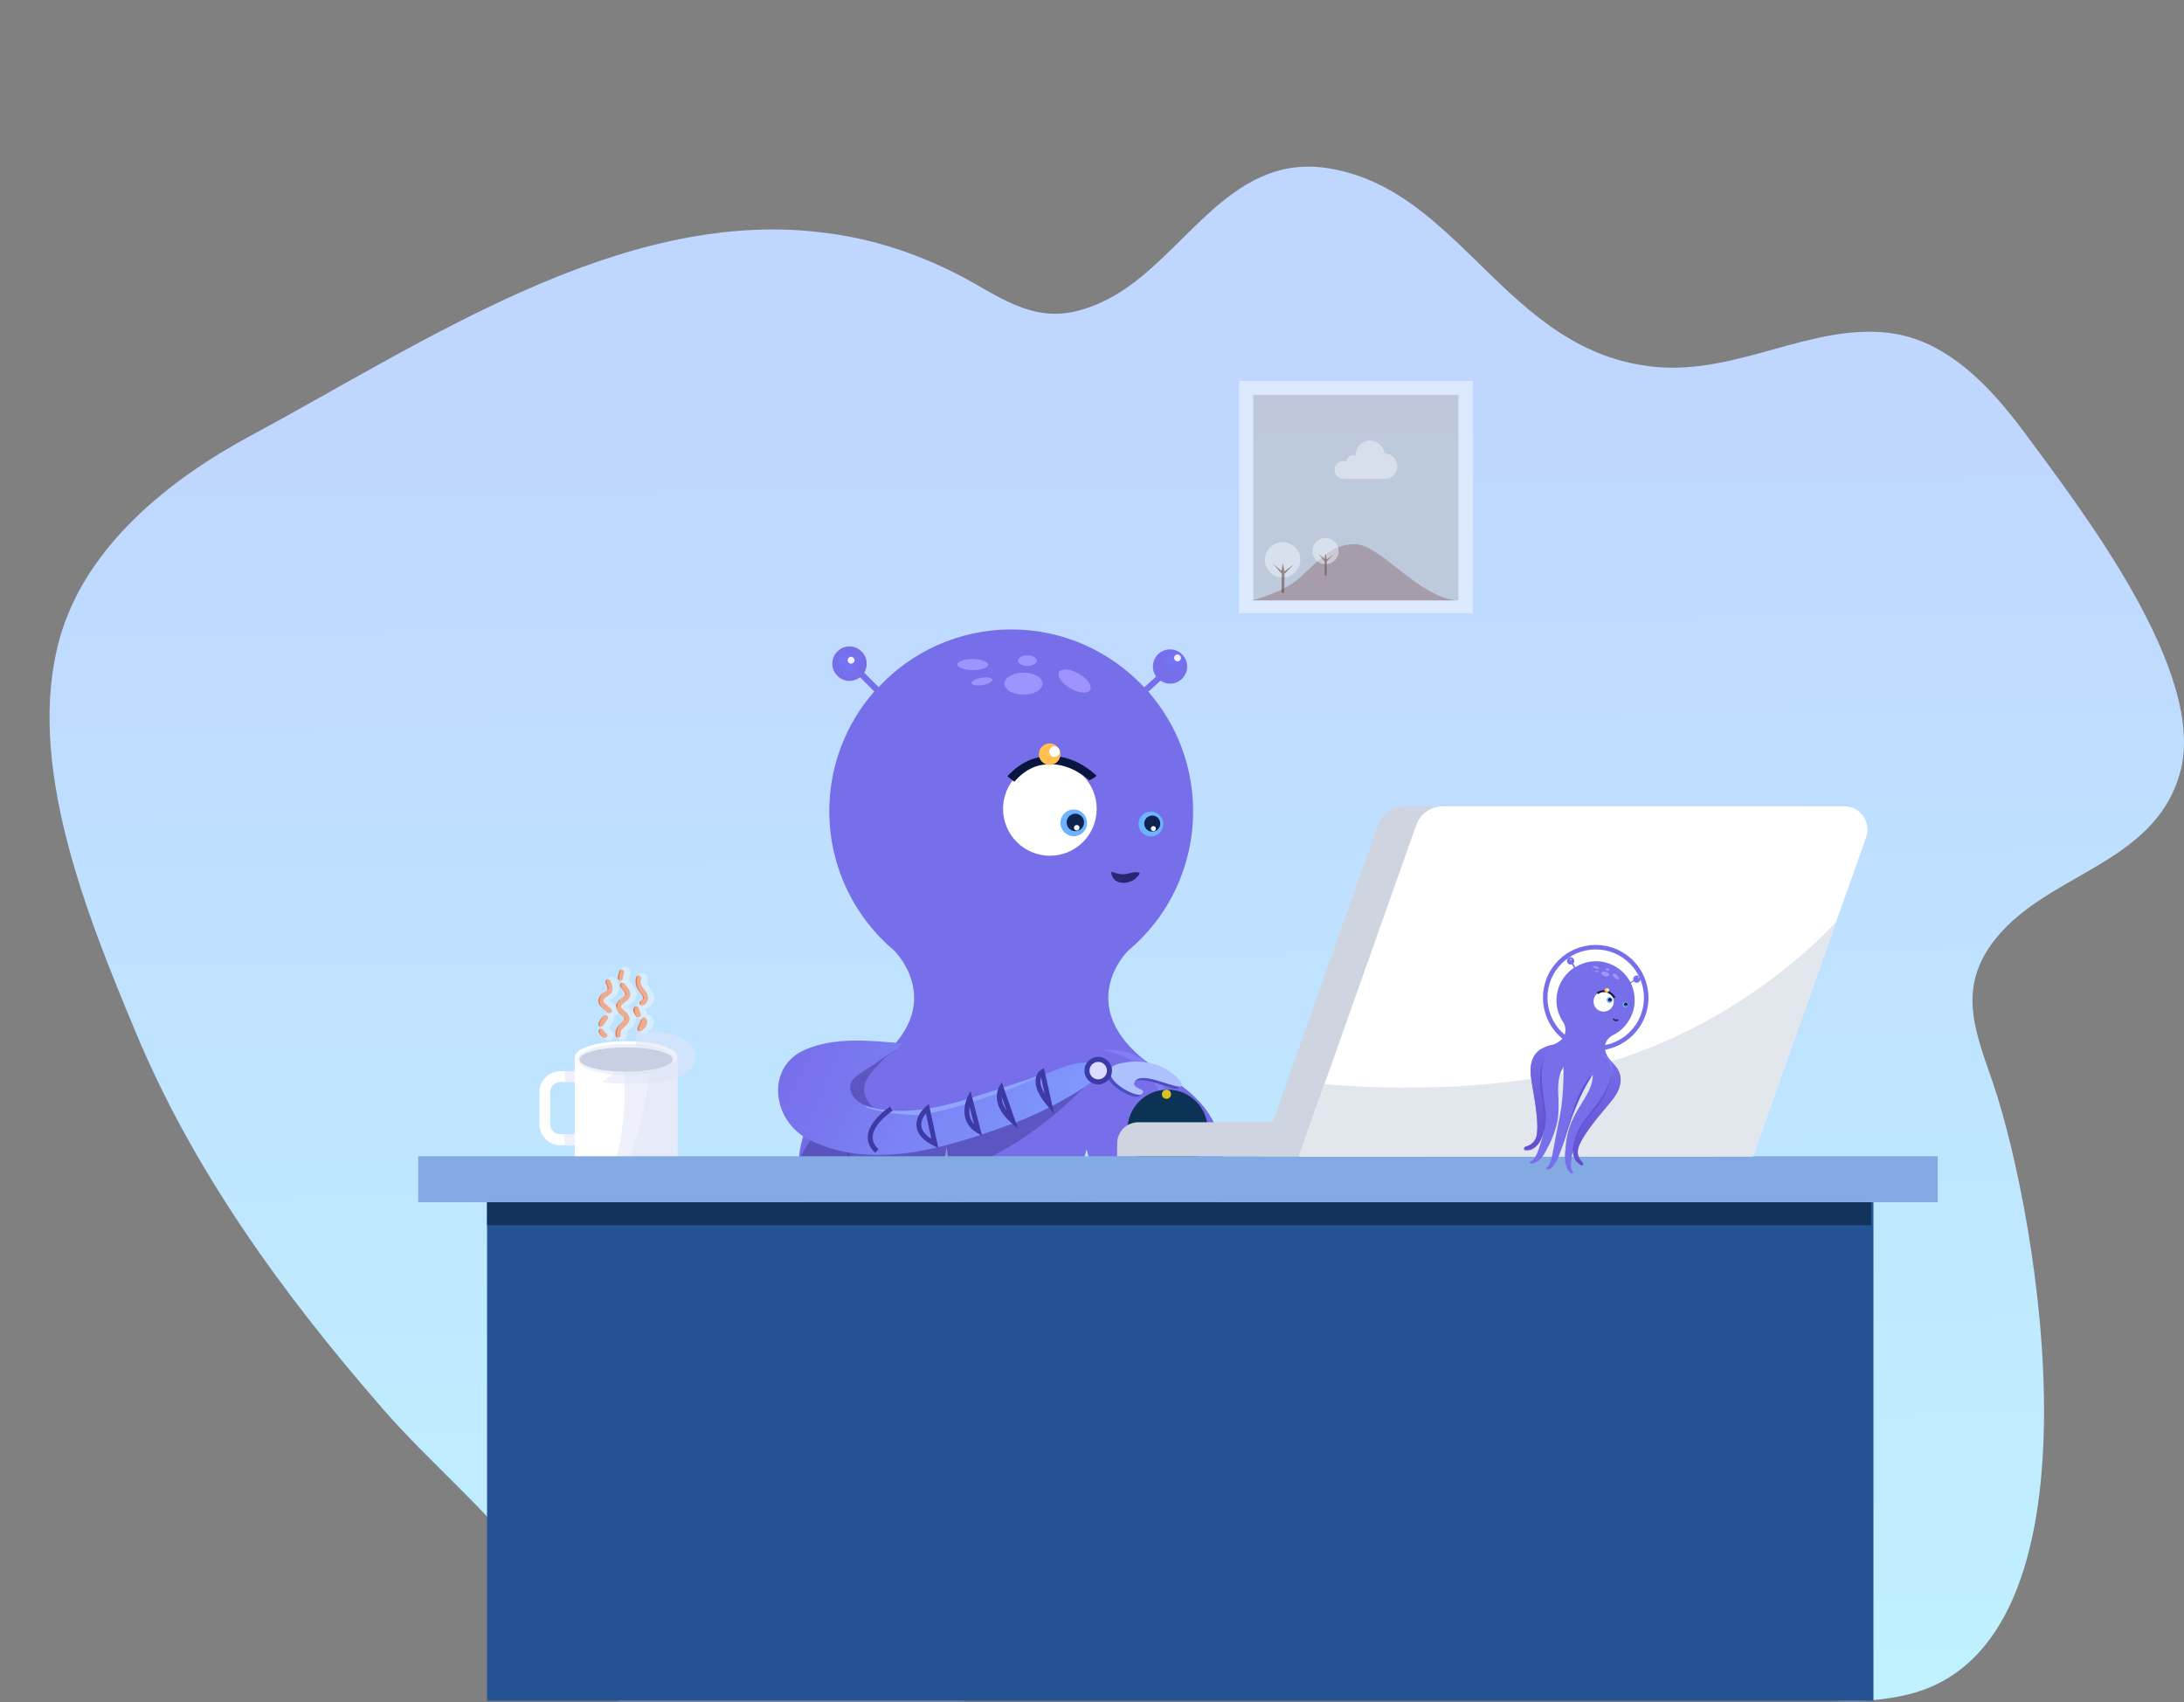 <svg width="485" height="378" viewBox="0 0 485 378" fill="none" xmlns="http://www.w3.org/2000/svg">
<rect x="0" y="0" width="485" height="378" fill="#808080" stroke="none"/>
<g clip-path="url(#clip0_1_310)">
<path d="M181.92 51.542C137.567 46.406 94.274 75.978 55.522 96.819C37.66 106.432 19.04 121.255 13.288 141.655C5.492 169.246 19.267 203.075 29.864 228.538C42.73 259.726 62.788 287.317 85.04 312.854C95.636 325.035 108.049 335.015 117.737 348.003C127.879 361.579 140.14 390.785 159.743 392.693C202.583 396.949 237.777 355.782 275.924 343.821C298.252 336.776 315.584 341.399 335.944 351.159C360.467 362.973 394.829 383.006 423.363 376.329C469.003 365.762 452.73 270.439 442.663 240.72C438.955 229.786 434.716 220.393 442.058 209.9C453.411 193.829 478.312 192.582 484.14 171.521C490.271 149.36 462.039 112.963 449.551 96.012C441.982 85.812 432.37 75.538 419.579 73.924C402.246 71.796 386.125 83.097 367.808 81.482C334.43 78.473 324.515 41.783 294.619 37.306C272.366 34.004 262.603 58.294 245.573 66.659C233.614 72.529 226.803 69.007 216.358 62.917C204.777 56.386 193.349 52.79 181.92 51.542Z" fill="url(#paint0_linear_1_310)"/>
<path d="M142.569 222.81C143.691 221.994 143.487 221.127 142.722 220.209C142.008 219.341 141.448 218.372 141.805 217.199" stroke="#E57B4C" stroke-width="1.131" stroke-miterlimit="10" stroke-linecap="round" stroke-linejoin="round"/>
<path d="M137.778 217.148C137.778 216.74 137.88 216.28 138.033 215.872M141.754 225.31C141.397 225.004 141.04 224.494 141.295 223.984L141.754 225.31ZM142.11 228.422C142.722 227.963 143.589 227.249 142.977 226.432L142.11 228.422Z" stroke="#E57B4C" stroke-width="1.131" stroke-miterlimit="10" stroke-linecap="round" stroke-linejoin="round"/>
<path d="M137.268 229.85C137.013 228.371 138.033 227.963 138.848 227.045C139.868 225.922 138.695 225.259 137.88 224.494C136.707 223.423 137.625 222.657 138.593 221.943C140.173 220.77 139.103 219.954 138.236 218.78" stroke="#E57B4C" stroke-width="1.131" stroke-miterlimit="10" stroke-linecap="round" stroke-linejoin="round"/>
<path d="M135.331 224.443C134.566 223.525 132.63 222.811 133.802 221.331C134.21 220.821 135.025 220.617 135.331 220.056C135.637 219.444 135.331 218.576 135.025 218.015" stroke="#E57B4C" stroke-width="1.131" stroke-miterlimit="10" stroke-linecap="round" stroke-linejoin="round"/>
<path d="M134.312 229.902C133.955 229.697 133.649 229.391 133.496 228.983M133.445 227.402C133.649 226.841 134.006 226.33 134.465 225.973L133.445 227.402Z" stroke="#E57B4C" stroke-width="1.131" stroke-miterlimit="10" stroke-linecap="round" stroke-linejoin="round"/>
<g opacity="0.6">
<path opacity="0.6" d="M143.436 222.81C144.557 221.994 144.353 221.127 143.589 220.209C142.875 219.341 142.314 218.372 142.671 217.199" stroke="white" stroke-width="2.261" stroke-miterlimit="10" stroke-linecap="round" stroke-linejoin="round"/>
<path opacity="0.6" d="M138.644 217.148C138.644 216.74 138.746 216.28 138.899 215.872M142.62 225.31C142.263 225.004 141.906 224.494 142.161 223.984L142.62 225.31ZM142.977 228.422C143.589 227.963 144.455 227.249 143.843 226.432L142.977 228.422Z" stroke="white" stroke-width="2.261" stroke-miterlimit="10" stroke-linecap="round" stroke-linejoin="round"/>
<path opacity="0.6" d="M138.135 229.85C137.88 228.371 138.899 227.963 139.715 227.045C140.734 225.922 139.562 225.259 138.746 224.494C137.574 223.423 138.491 222.657 139.46 221.943C141.04 220.77 139.97 219.954 139.103 218.78" stroke="white" stroke-width="2.261" stroke-miterlimit="10" stroke-linecap="round" stroke-linejoin="round"/>
<path opacity="0.6" d="M136.198 224.443C135.433 223.524 133.496 222.81 134.668 221.331C135.076 220.821 135.892 220.617 136.198 220.055C136.503 219.443 136.198 218.576 135.892 218.015" stroke="white" stroke-width="2.261" stroke-miterlimit="10" stroke-linecap="round" stroke-linejoin="round"/>
<path opacity="0.6" d="M135.178 229.902C134.821 229.697 134.516 229.391 134.363 228.983M134.312 227.402C134.516 226.841 134.872 226.33 135.331 225.973L134.312 227.402Z" stroke="white" stroke-width="2.261" stroke-miterlimit="10" stroke-linecap="round" stroke-linejoin="round"/>
</g>
<path d="M124.423 254.287H130.081V251.838H124.423C123.2 251.838 122.18 250.818 122.18 249.593V242.502C122.18 241.278 123.2 240.258 124.423 240.258H130.081V237.86H124.423C121.874 237.86 119.785 239.951 119.785 242.502V249.593C119.785 252.195 121.874 254.287 124.423 254.287Z" fill="white"/>
<path opacity="0.53" d="M125.391 237.86H130.132V240.309H125.391C125.442 239.492 125.442 238.676 125.391 237.86ZM125.188 251.838H130.132V254.287H125.493C125.341 253.478 125.239 252.66 125.188 251.838Z" fill="#DEE4F8"/>
<path d="M127.634 234.646V256.837C127.634 258.419 131.151 259.796 135.994 260.204C136.758 260.255 137.523 260.307 138.338 260.307H139.001C142.008 260.307 144.761 259.949 146.8 259.388C148.992 258.776 150.419 257.858 150.419 256.837V234.646H127.634Z" fill="white"/>
<path opacity="0.53" d="M135.994 260.204L138.338 260.307H139.001C142.008 260.307 144.761 259.949 146.8 259.388C148.992 258.776 150.419 257.858 150.419 256.837V234.646H138.135C139.358 243.217 138.593 251.991 135.994 260.204Z" fill="#DEE4F8"/>
<path opacity="0.53" d="M139.052 260.357C142.059 260.357 144.812 260 146.851 259.439C149.043 258.827 150.47 257.909 150.47 256.888V234.697H144.455C143.945 243.522 141.906 252.246 138.389 260.357H139.052Z" fill="#DEE4F8"/>
<path d="M139.052 238.115C145.33 238.115 150.419 236.562 150.419 234.646C150.419 232.73 145.33 231.177 139.052 231.177C132.774 231.177 127.685 232.73 127.685 234.646C127.685 236.562 132.774 238.115 139.052 238.115Z" fill="white"/>
<path opacity="0.53" d="M139.052 238.727C144.992 238.727 149.807 237.174 149.807 235.258C149.807 233.342 144.992 231.789 139.052 231.789C133.112 231.789 128.297 233.342 128.297 235.258C128.297 237.174 133.112 238.727 139.052 238.727Z" fill="#DEE4F8"/>
<path opacity="0.53" d="M141.193 229.34C141.703 231.381 140.785 233.524 139.307 235.36C137.829 237.197 135.79 238.727 133.751 240.308C137.88 240.768 142.11 240.768 146.188 240.206C148.941 239.849 151.795 239.135 153.375 237.554C155.108 235.87 154.904 233.37 153.12 231.687C151.336 230.003 148.227 229.085 145.22 229.085" fill="#DEE4F8"/>
<path d="M139.052 237.962C144.767 237.962 149.399 236.751 149.399 235.258C149.399 233.765 144.767 232.554 139.052 232.554C133.337 232.554 128.705 233.765 128.705 235.258C128.705 236.751 133.337 237.962 139.052 237.962Z" fill="#C9CFE2"/>
<path d="M258.225 296.629C263.883 282.906 277.645 263.367 269.031 248.42C266.126 243.37 261.997 240.717 257.358 237.707C237.02 224.341 250.477 211.128 250.477 211.128C255.019 207.34 258.67 202.597 261.172 197.236C263.674 191.875 264.965 186.028 264.953 180.111C264.953 169.959 261.181 160.674 255.014 153.583L257.715 151.135C258.276 151.492 258.939 151.747 259.652 151.798C261.742 151.9 263.526 150.267 263.628 148.176C263.73 146.084 262.099 144.299 260.009 144.197C257.919 144.095 256.135 145.727 256.033 147.819C255.982 148.686 256.237 149.553 256.747 150.216L254.096 152.614C246.705 144.707 236.205 139.758 224.583 139.758C212.962 139.758 202.461 144.707 195.121 152.563L191.91 149.349C192.267 148.788 192.471 148.074 192.471 147.36C192.471 145.268 190.738 143.533 188.648 143.533C186.558 143.533 184.825 145.268 184.825 147.36C184.825 149.451 186.558 151.186 188.648 151.186C189.514 151.186 190.381 150.88 190.993 150.369L194.153 153.532C187.934 160.623 184.162 169.959 184.162 180.111C184.162 192.559 189.82 203.731 198.638 211.128C198.638 211.128 212.095 224.341 191.757 237.707C187.119 240.768 182.99 243.421 180.085 248.42C171.47 263.367 185.233 282.957 190.891 296.629C193.694 303.363 196.396 310.199 198.791 317.086C201.289 324.228 204.296 333.819 199.964 340.859C199.097 342.236 197.925 343.257 196.651 344.175C195.478 345.042 193.745 345.807 193.082 347.185C192.012 349.48 195.376 348.868 196.447 348.562C199.454 347.695 202.054 345.705 203.838 343.206C206.233 339.89 207.457 335.911 207.712 331.829C207.712 331.523 207.864 329.432 208.017 327.442C208.272 333.972 208.629 353.051 203.889 357.286C203.889 357.286 200.066 360.449 203.889 360.449C205.163 360.449 213.42 357.898 215.969 339.431C216.02 339.175 216.275 338.716 216.326 338.41C218.212 330.044 218.976 321.065 218.62 312.495C218.365 305.863 216.683 299.435 214.95 293.007L212.758 285.253C210.464 277.549 207.915 269.438 208.986 261.276C209.241 259.235 209.954 257.042 210.158 255.001C210.158 254.95 210.26 254.95 210.26 255.001C210.515 258.011 211.942 261.378 212.605 264.184C214.338 271.326 215.918 278.519 217.192 285.814C218.365 292.14 219.129 298.568 219.588 304.995L220.862 325.657C221.321 332.493 222.137 339.329 222.341 346.216C222.391 347.797 222.391 349.429 222.341 351.011C222.239 353.715 222.341 356.98 220.658 359.275C220.302 359.734 219.129 360.908 219.741 361.52C220.76 362.591 223.054 361.214 223.921 360.449C225.246 359.275 226.011 357.49 226.724 355.857C228.304 352.235 228.865 348.256 229.222 344.328C229.833 337.594 230.496 330.911 230.751 324.177C231.006 317.443 231.363 310.709 231.974 304.026C233.147 290.66 235.186 277.345 238.652 264.337C239.467 261.276 240.334 258.266 241.302 255.256C242.933 260.613 242.831 266.377 241.914 271.938C240.996 277.447 239.263 282.804 237.683 288.212C235.746 294.742 234.013 301.373 232.994 308.158C231.974 314.841 231.974 321.524 232.688 328.258C232.994 331.421 233.503 334.533 234.115 337.645C234.676 340.553 235.033 343.512 236.001 346.318C237.02 349.889 238.55 353.511 241.047 356.367C242.271 357.796 244.462 359.836 246.552 359.836C250.375 359.836 246.552 356.674 246.552 356.674C243.443 353.919 242.525 344.736 242.322 336.88C242.984 339.124 243.953 341.318 245.329 343.206C247.164 345.705 249.713 347.695 252.72 348.562C253.79 348.868 257.154 349.48 256.084 347.185C255.421 345.807 253.688 345.042 252.516 344.175C251.242 343.257 250.018 342.185 249.203 340.859C244.819 333.819 247.878 324.228 250.375 317.086C252.72 310.199 255.421 303.414 258.225 296.629Z" fill="#776EEA"/>
<path d="M216.02 148.788C217.906 148.788 219.435 148.24 219.435 147.563C219.435 146.887 217.906 146.339 216.02 146.339C214.134 146.339 212.605 146.887 212.605 147.563C212.605 148.24 214.134 148.788 216.02 148.788Z" fill="#9E94FF"/>
<path d="M227.285 154.247C229.621 154.247 231.516 153.15 231.516 151.798C231.516 150.445 229.621 149.349 227.285 149.349C224.948 149.349 223.054 150.445 223.054 151.798C223.054 153.15 224.948 154.247 227.285 154.247Z" fill="#9E94FF"/>
<path d="M228.151 147.87C229.306 147.87 230.241 147.344 230.241 146.696C230.241 146.048 229.306 145.523 228.151 145.523C226.997 145.523 226.061 146.048 226.061 146.696C226.061 147.344 226.997 147.87 228.151 147.87Z" fill="#9E94FF"/>
<path d="M242.095 153.21C242.616 152.307 241.496 150.684 239.595 149.586C237.693 148.487 235.729 148.328 235.209 149.231C234.688 150.133 235.807 151.756 237.709 152.855C239.61 153.954 241.574 154.113 242.095 153.21Z" fill="#9E94FF"/>
<path d="M243.545 179.601C243.545 182.361 242.449 185.008 240.499 186.96C238.549 188.911 235.904 190.008 233.147 190.008C230.389 190.008 227.744 188.911 225.794 186.96C223.844 185.008 222.748 182.361 222.748 179.601C222.748 177.356 223.462 175.265 224.685 173.53C226.571 170.877 229.63 169.194 233.147 169.194C238.906 169.194 243.545 173.887 243.545 179.601Z" fill="white"/>
<path d="M218.202 152.105C219.477 151.88 220.447 151.337 220.369 150.893C220.291 150.449 219.194 150.272 217.918 150.497C216.643 150.723 215.673 151.265 215.751 151.709C215.829 152.153 216.926 152.33 218.202 152.105Z" fill="#9E94FF"/>
<path d="M255.574 185.723C257.095 185.723 258.327 184.489 258.327 182.968C258.327 181.447 257.095 180.213 255.574 180.213C254.054 180.213 252.822 181.447 252.822 182.968C252.822 184.489 254.054 185.723 255.574 185.723Z" fill="#6EB3FF"/>
<path d="M255.88 184.651C256.865 184.651 257.664 183.852 257.664 182.866C257.664 181.88 256.865 181.08 255.88 181.08C254.895 181.08 254.096 181.88 254.096 182.866C254.096 183.852 254.895 184.651 255.88 184.651Z" fill="#0F234F"/>
<path d="M256.135 184.549C256.445 184.549 256.696 184.298 256.696 183.988C256.696 183.678 256.445 183.427 256.135 183.427C255.825 183.427 255.574 183.678 255.574 183.988C255.574 184.298 255.825 184.549 256.135 184.549Z" fill="white"/>
<path d="M238.55 184.907C238.803 184.907 239.008 184.701 239.008 184.447C239.008 184.194 238.803 183.988 238.55 183.988C238.296 183.988 238.091 184.194 238.091 184.447C238.091 184.701 238.296 184.907 238.55 184.907Z" fill="white"/>
<path d="M238.448 185.672C240.08 185.672 241.404 184.347 241.404 182.713C241.404 181.079 240.08 179.754 238.448 179.754C236.815 179.754 235.491 181.079 235.491 182.713C235.491 184.347 236.815 185.672 238.448 185.672Z" fill="#6EB3FF"/>
<path d="M238.805 184.549C239.874 184.549 240.741 183.681 240.741 182.611C240.741 181.54 239.874 180.672 238.805 180.672C237.735 180.672 236.868 181.54 236.868 182.611C236.868 183.681 237.735 184.549 238.805 184.549Z" fill="#0F234F"/>
<path d="M239.11 184.396C239.448 184.396 239.722 184.122 239.722 183.784C239.722 183.446 239.448 183.172 239.11 183.172C238.773 183.172 238.499 183.446 238.499 183.784C238.499 184.122 238.773 184.396 239.11 184.396Z" fill="white"/>
<path d="M223.717 172.357C223.717 172.357 227.54 167.816 232.535 168.021C232.535 168.021 237.581 166.847 243.494 172.204C243.545 172.459 241.914 173.275 241.914 173.275C241.914 173.275 237.989 169.5 232.994 169.704C233.096 169.908 229.222 168.99 225.246 173.581L223.717 172.357Z" fill="#0A163F"/>
<path d="M233.096 169.857C234.419 169.857 235.491 168.784 235.491 167.459C235.491 166.135 234.419 165.062 233.096 165.062C231.773 165.062 230.7 166.135 230.7 167.459C230.7 168.784 231.773 169.857 233.096 169.857Z" fill="#FFC050"/>
<path d="M234.166 168.072C234.814 168.072 235.338 167.546 235.338 166.898C235.338 166.25 234.814 165.725 234.166 165.725C233.519 165.725 232.994 166.25 232.994 166.898C232.994 167.546 233.519 168.072 234.166 168.072Z" fill="white"/>
<path d="M195.376 235.258C192.675 237.452 191.095 242.502 190.177 245.614C187.272 255.205 188.546 265.51 192.165 274.744C195.58 283.416 199.046 292.293 202.105 301.22C205.01 309.638 208.17 318.718 208.17 327.748C208.17 327.748 208.986 339.941 201.187 346.113C200.881 346.164 196.141 350.45 192.981 348.307C192.981 348.307 192.675 347.185 194.561 345.654C194.714 345.654 203.43 341.42 202.207 330.248C201.85 329.891 201.391 321.014 193.796 303.72C193.898 303.822 180.747 274.489 180.747 274.489C180.747 274.489 171.521 255.562 183.958 243.676C186.303 241.431 188.954 239.645 191.706 237.962C192.93 237.044 194.204 236.176 195.376 235.258Z" fill="url(#paint1_linear_1_310)"/>
<path d="M253.994 235.258C256.696 237.452 258.276 242.502 259.193 245.614C262.099 255.205 260.825 265.51 257.205 274.744C253.79 283.416 250.324 292.293 247.266 301.22C244.361 309.638 241.2 318.718 241.2 327.748C241.2 327.748 240.385 339.941 248.183 346.113C248.489 346.164 253.23 350.45 256.39 348.307C256.39 348.307 256.696 347.185 254.81 345.654C254.657 345.654 245.941 341.42 247.164 330.248C247.521 329.891 247.98 321.014 255.574 303.72C255.472 303.822 268.623 274.489 268.623 274.489C268.623 274.489 277.849 255.562 265.412 243.676C263.067 241.431 260.417 239.645 257.664 237.962L253.994 235.258Z" fill="url(#paint2_linear_1_310)"/>
<path d="M189.672 148.797C190.468 148 190.468 146.708 189.672 145.911C188.876 145.114 187.585 145.114 186.789 145.911C185.992 146.708 185.992 148 186.789 148.797C187.585 149.594 188.876 149.594 189.672 148.797Z" fill="#7272F2"/>
<path d="M189.005 147.36C189.427 147.36 189.769 147.017 189.769 146.594C189.769 146.172 189.427 145.829 189.005 145.829C188.582 145.829 188.24 146.172 188.24 146.594C188.24 147.017 188.582 147.36 189.005 147.36Z" fill="#F0F0FF"/>
<path d="M262.155 148.289C262.951 147.492 262.951 146.2 262.155 145.403C261.359 144.606 260.068 144.606 259.272 145.403C258.475 146.2 258.475 147.492 259.272 148.289C260.068 149.086 261.359 149.086 262.155 148.289Z" fill="#7272F2"/>
<path d="M261.487 146.849C261.909 146.849 262.252 146.507 262.252 146.084C262.252 145.661 261.909 145.319 261.487 145.319C261.065 145.319 260.723 145.661 260.723 146.084C260.723 146.507 261.065 146.849 261.487 146.849Z" fill="#F0F0FF"/>
<path d="M260.57 252.042C260.57 252.042 260.723 231.687 244.921 233.218C245.89 233.728 257.358 233.575 260.57 252.042Z" fill="#827FF4"/>
<path d="M241.557 327.289C242.576 321.626 243.341 315.913 245.023 310.403C246.96 303.975 249.56 297.751 252.516 291.732C258.021 280.559 261.691 267.397 261.028 254.899C260.977 253.981 260.926 253.062 260.825 252.144C260.875 262.245 258.378 272.193 254.963 281.631C251.599 290.813 246.96 299.384 244.004 308.72C242.627 313.158 241.761 317.749 241.353 322.392C241.2 324.075 241.302 325.708 241.455 327.289H241.557ZM207.763 327.289C206.743 321.626 205.978 315.913 204.296 310.403C202.359 303.975 199.76 297.751 196.803 291.732C191.299 280.559 187.628 267.397 188.291 254.899C188.342 253.981 188.393 253.062 188.495 252.144C188.444 262.245 190.942 272.193 194.357 281.631C197.721 290.813 202.359 299.384 205.316 308.72C206.692 313.158 207.559 317.749 207.966 322.392C208.119 324.075 208.017 325.708 207.864 327.289H207.763ZM240.741 256.99C240.741 256.99 232.79 282.6 231.465 310.505C231.821 310.148 229.426 342.542 229.426 342.542L231.617 293.517C231.108 293.976 234.574 263.418 240.741 256.99Z" fill="#5956D6"/>
<path d="M253.026 193.783C252.108 193.426 251.089 193.885 250.171 194.038C249.152 194.242 248.081 194.038 247.113 193.63C247.011 193.579 246.909 193.528 246.858 193.63C246.807 193.681 246.807 193.732 246.807 193.834C246.96 195.364 248.285 196.13 249.764 196.028C250.477 195.977 251.191 195.722 251.802 195.364C252.006 195.211 253.434 193.936 253.026 193.783Z" fill="#272772"/>
<path opacity="0.36" d="M245.941 235.768C245.482 235.615 245.125 235.309 244.921 234.952C236.256 240.309 215.459 253.215 209.037 252.297C209.037 252.297 187.985 252.756 185.233 245.818C184.825 245.461 183.296 248.675 183.296 248.675C182.939 249.44 182.073 250.205 181.563 250.92C180.136 252.909 178.759 254.95 177.587 257.092C177.536 257.195 177.485 257.348 177.485 257.45C177.485 257.705 177.791 257.858 178.046 257.909C182.48 259.49 187.221 261.072 191.859 261.786C196.09 262.398 202.41 263.214 206.488 261.582C221.219 258.674 233.707 249.083 243.749 238.37C244.513 237.554 245.38 236.738 246.246 235.87C246.094 235.819 245.992 235.768 245.941 235.768ZM199.76 248.267C197.058 247.757 194.306 247.859 191.553 247.553C188.444 247.196 185.895 246.379 183.449 244.288C183.806 243.829 184.009 243.267 184.264 242.706C185.488 239.849 187.934 237.707 190.687 236.227C193.439 234.748 196.447 233.932 199.403 233.115C197.16 233.728 194.204 237.146 192.93 238.931C190.891 241.89 192.063 244.951 195.07 246.634C196.549 247.502 198.231 247.808 199.76 248.267Z" fill="#2E2E7C"/>
<path d="M244.208 236.533C239.875 234.799 235.135 237.401 231.108 238.931C225.552 241.074 219.996 243.165 214.287 244.951C207.151 247.247 199.403 248.624 192.267 245.563C190.279 244.696 188.291 242.757 188.903 240.717C189.209 239.645 190.177 238.88 191.095 238.268C192.063 237.605 193.083 236.993 194.102 236.38C196.09 234.646 198.689 233.728 200.423 231.738L200.473 231.687C193.184 231.024 185.437 230.208 178.81 233.064C169.788 236.993 171.623 249.032 179.575 253.011C193.949 260.306 211.076 254.542 225.144 249.389C229.528 247.757 233.809 245.614 237.785 243.267C238.703 242.808 247.215 237.707 244.208 236.533Z" fill="url(#paint3_linear_1_310)"/>
<path d="M231.719 238.37L230.394 238.931L224.074 241.074C220.2 242.298 216.326 243.676 212.401 244.747C205.775 246.533 198.486 247.706 191.808 245.359C192.114 245.563 192.42 245.767 192.675 245.971C196.141 247.094 199.76 247.451 203.481 247.604C208.272 247.043 212.962 245.665 217.498 244.135L222.697 242.4C223.972 241.941 225.246 241.482 226.469 240.921C228.1 240.258 229.681 239.492 231.261 238.829C231.414 238.778 231.668 238.625 231.974 238.472C231.923 238.421 231.821 238.37 231.719 238.37Z" fill="#8FA5FF"/>
<path d="M249.56 236.329C250.222 236.227 250.834 236.176 251.14 236.176C254.963 236.023 259.04 237.452 261.487 240.462C261.793 240.819 261.997 241.38 261.64 241.635C261.538 241.737 261.385 241.737 261.232 241.737C259.295 241.737 252.414 238.115 251.293 240.819C250.783 242.094 253.535 242.196 253.23 243.012C252.822 244.237 250.222 242.961 249.611 242.604C248.183 241.839 246.195 240.462 245.89 238.727C245.533 236.84 248.285 236.533 249.56 236.329Z" fill="#4D4DC1"/>
<path d="M250.171 235.87C250.834 235.768 251.446 235.717 251.751 235.717C255.574 235.564 259.652 236.993 262.099 240.003C262.405 240.36 262.609 240.921 262.252 241.176C262.15 241.278 261.997 241.278 261.844 241.278C259.907 241.278 253.026 237.656 251.904 240.36C251.395 241.635 254.147 241.737 253.841 242.553C253.434 243.778 250.834 242.502 250.222 242.145C248.795 241.38 246.807 240.003 246.501 238.268C246.145 236.381 248.897 236.075 250.171 235.87Z" fill="#AEC1FF"/>
<path d="M246.908 238.172C247.157 236.501 246.004 234.943 244.333 234.695C242.662 234.446 241.106 235.599 240.857 237.271C240.609 238.943 241.762 240.5 243.432 240.749C245.103 240.998 246.659 239.844 246.908 238.172Z" fill="#3B3BA8"/>
<path d="M245.798 238.007C245.956 236.948 245.225 235.962 244.167 235.804C243.109 235.646 242.124 236.377 241.966 237.436C241.809 238.495 242.539 239.481 243.597 239.639C244.656 239.796 245.641 239.066 245.798 238.007Z" fill="#DCDCFF"/>
<path d="M212.248 352.541C209.75 350.297 207.049 351.062 206.896 351.113L206.743 350.603C206.845 350.552 209.852 349.685 212.605 352.133L212.248 352.541ZM214.899 344.787C212.554 342.747 207.966 343.461 207.915 343.512L207.813 342.951C208.017 342.9 212.707 342.134 215.255 344.379L214.899 344.787ZM216.632 336.727C212.248 332.799 208.527 335.707 208.374 335.86L208.017 335.451C208.068 335.4 212.248 332.084 217.039 336.37L216.632 336.727ZM218.212 325.555C212.605 321.473 208.221 324.534 208.17 324.585L207.864 324.126C207.915 324.075 212.656 320.81 218.569 325.146L218.212 325.555ZM218.008 314.943C211.636 311.73 207.049 314.892 206.998 314.892L206.692 314.433C206.743 314.382 211.534 311.066 218.263 314.433L218.008 314.943ZM204.551 305.965L204.092 305.71C204.194 305.506 206.641 301.322 210.668 300.659C212.962 300.251 215.306 301.118 217.651 303.159L217.294 303.567C215.102 301.629 212.911 300.812 210.77 301.169C206.998 301.782 204.602 305.914 204.551 305.965ZM200.83 296.935L200.27 296.833C200.321 296.68 201.238 292.599 204.857 290.609C207.406 289.181 210.617 289.13 214.389 290.507L214.185 291.018C210.566 289.742 207.508 289.793 205.112 291.12C201.748 292.956 200.83 296.884 200.83 296.935ZM196.09 284.284L195.58 284.079C195.631 283.926 197.415 279.998 201.391 278.468C203.94 277.499 206.794 277.652 209.954 279.08L209.75 279.59C206.794 278.264 204.042 278.06 201.646 278.978C197.823 280.457 196.09 284.284 196.09 284.284ZM203.583 343.257C203.481 342.543 203.175 341.981 202.665 341.624C201.646 340.859 200.117 341.114 200.117 341.114L200.015 340.553C200.066 340.553 201.748 340.247 203.022 341.114C203.685 341.573 204.042 342.236 204.194 343.155L203.583 343.257ZM206.896 336.166C205.418 333.462 202.41 334.635 202.257 334.686L202.054 334.176C202.105 334.176 205.673 332.799 207.355 335.911L206.896 336.166ZM201.442 325.861L201.136 325.402C201.187 325.351 205.622 322.443 208.17 325.453L207.762 325.81C205.469 323.208 201.442 325.861 201.442 325.861ZM199.097 317.239L198.638 316.933C198.689 316.882 201.85 312.24 207.1 315.046L206.845 315.556C202.054 313.005 199.199 317.086 199.097 317.239ZM195.223 306.934L194.765 306.628C194.816 306.577 198.486 301.578 203.736 303.618L203.532 304.128C198.689 302.241 195.376 306.781 195.223 306.934ZM190.687 296.476L190.279 296.068C190.483 295.864 195.427 291.12 199.454 294.027L199.148 294.487C195.529 291.834 190.738 296.425 190.687 296.476ZM186.405 286.732L185.997 286.375C186.048 286.324 190.177 281.325 196.039 285.202L195.733 285.661C190.228 282.09 186.558 286.579 186.405 286.732ZM227.183 354.174C226.673 352.95 226.011 352.184 225.144 351.929C223.819 351.572 222.544 352.541 222.493 352.541L222.137 352.082C222.188 352.031 223.666 350.96 225.246 351.368C226.265 351.674 227.081 352.49 227.642 353.919L227.183 354.174ZM228.916 344.685C226.877 341.624 222.697 343.665 222.646 343.665L222.391 343.155C222.442 343.155 227.03 340.859 229.375 344.379L228.916 344.685ZM221.678 334.329L221.372 333.87C221.423 333.819 227.081 329.942 229.935 333.921L229.477 334.227C226.928 330.707 221.78 334.278 221.678 334.329ZM230.547 324.381C226.265 319.739 220.913 323.361 220.862 323.412L220.557 322.953C220.607 322.902 226.316 319.025 230.955 324.024L230.547 324.381ZM231.21 311.015C225.96 306.271 220.404 310.811 220.2 311.015L219.843 310.607C219.894 310.556 225.96 305.557 231.617 310.607L231.21 311.015ZM218.874 296.476L218.569 296.017C218.62 295.966 225.348 291.936 231.465 296.017L231.159 296.476C225.348 292.599 218.976 296.476 218.874 296.476ZM216.836 283.11L216.479 282.651C216.581 282.6 224.94 276.223 232.994 282.651L232.637 283.059C224.94 276.988 216.887 283.059 216.836 283.11ZM240.181 355.041L239.671 354.786C241.098 351.776 244.36 352.541 244.411 352.541L244.259 353.103C244.157 353.103 241.404 352.439 240.181 355.041ZM236.358 346.93L235.899 346.624C238.499 342.645 242.831 344.328 242.882 344.328L242.678 344.838C242.475 344.787 238.703 343.308 236.358 346.93ZM234.217 337.186L233.758 336.829C237.021 332.493 242.016 334.788 242.067 334.788L241.812 335.298C241.608 335.247 237.173 333.207 234.217 337.186ZM232.739 327.493L232.382 327.085C236.409 323.616 241.404 326.422 241.455 326.473L241.2 326.932C241.098 326.932 236.46 324.279 232.739 327.493ZM232.382 315.964L232.076 315.505C237.479 311.525 242.373 315.454 242.424 315.505L242.067 315.913C241.863 315.811 237.428 312.24 232.382 315.964ZM245.635 303.567C241.506 296.986 234.982 299.894 234.676 300.047L234.421 299.537C234.472 299.486 241.659 296.323 246.043 303.312L245.635 303.567ZM250.936 290.558C247.674 283.722 238.652 285.559 238.55 285.61L238.448 285.049C238.55 285.049 247.98 283.11 251.446 290.303L250.936 290.558ZM252.006 343.563C250.987 343.563 250.171 343.869 249.56 344.43C248.591 345.399 248.642 346.726 248.642 346.777H249.203C249.203 346.777 249.152 345.603 249.916 344.838C250.426 344.328 251.191 344.073 252.21 344.124V343.869C252.159 343.716 252.057 343.614 252.006 343.563Z" fill="#3D3AA5"/>
<path d="M248.489 338.716C247.266 338.41 246.246 338.512 245.482 339.022C244.208 339.89 244.055 341.624 244.055 341.675L244.615 341.726C244.615 341.726 244.717 340.196 245.788 339.482C246.45 339.022 247.317 338.971 248.438 339.278L248.54 338.869C248.489 338.818 248.489 338.767 248.489 338.716ZM241.455 331.523L240.996 331.166C241.047 331.115 243.596 327.952 247.317 330.35L247.011 330.809C243.749 328.717 241.557 331.421 241.455 331.523ZM248.54 323.361C248.387 323.208 244.615 319.535 241.557 322.596L241.149 322.188C244.615 318.719 248.897 322.902 248.948 322.953L248.54 323.361ZM251.191 314.076C251.089 313.872 248.387 309.587 243.392 311.372L243.188 310.862C248.642 308.924 251.65 313.77 251.65 313.821L251.191 314.076ZM255.421 303.72C255.421 303.669 254.504 300.71 252.108 299.741C250.732 299.18 249.101 299.384 247.317 300.404L247.062 299.894C248.999 298.823 250.783 298.568 252.363 299.231C254.963 300.302 255.931 303.465 255.982 303.567L255.421 303.72ZM260.825 291.426C260.774 291.221 258.99 285.916 252.822 287.395L252.669 286.834C259.346 285.202 261.283 291.17 261.283 291.221L260.825 291.426Z" fill="#3D3AA5"/>
<path d="M197.925 246.175C197.925 246.175 190.075 251.226 194.714 255.562M231.465 238.013C231.465 238.013 228.457 239.849 233.096 245.308L231.465 238.013ZM222.341 241.584C222.341 241.584 220.353 244.9 224.889 248.879L222.341 241.584ZM215.357 243.778C215.357 243.778 213.013 248.522 217.243 251.073L215.357 243.778ZM205.927 246.124C205.927 246.124 200.728 250.461 207.61 253.93L205.927 246.124Z" stroke="#3D3AA5" stroke-width="1.084" stroke-miterlimit="10"/>
<path d="M259.295 259.796C264.222 259.796 268.215 255.799 268.215 250.869C268.215 245.938 264.222 241.941 259.295 241.941C254.369 241.941 250.375 245.938 250.375 250.869C250.375 255.799 254.369 259.796 259.295 259.796Z" fill="#0C3356"/>
<path d="M92.871 256.735H430.307V266.938H92.871V256.735Z" fill="#83AAE2"/>
<path d="M252.822 249.185H317.047V256.735H248.081V253.929C248.081 251.277 250.171 249.185 252.822 249.185Z" fill="#CED5E0"/>
<path d="M279.939 256.735H380.762L408.287 179.04H311.899C309.248 179.04 306.852 180.723 305.986 183.223L279.939 256.735Z" fill="#CED5E0"/>
<path d="M288.451 256.735H389.274L414.404 185.927C415.576 182.56 413.129 179.04 409.561 179.04H320.411C317.76 179.04 315.365 180.723 314.498 183.223L288.451 256.735Z" fill="white"/>
<path d="M294.16 240.717C294.16 240.717 331.37 244.696 360.832 234.697C390.243 224.749 407.777 204.649 407.777 204.649L389.325 256.735H288.451L294.16 240.717Z" fill="#E2E6ED"/>
<path d="M108.163 266.938H416.035V393.455H108.163V266.938Z" fill="#255293"/>
<g opacity="0.8">
<path opacity="0.54" d="M275.148 84.56H327.088V136.136H275.148V84.56Z" fill="white"/>
<path opacity="0.17" d="M278.308 87.672H323.877V133.279H278.308V87.672Z" fill="black"/>
<path opacity="0.5" d="M307.464 100.681C307.464 100.681 307.413 100.681 307.464 100.681C307.26 99.099 305.884 97.824 304.253 97.824C302.469 97.824 301.041 99.252 301.041 101.038V101.089C300.889 101.038 300.787 101.038 300.634 101.038C299.767 101.038 299.104 101.65 299.003 102.466C298.799 102.415 298.595 102.364 298.34 102.364C297.27 102.364 296.352 103.232 296.352 104.354C296.352 105.425 297.219 106.343 298.34 106.343H307.464C307.839 106.344 308.21 106.271 308.557 106.127C308.904 105.984 309.219 105.774 309.484 105.508C309.749 105.243 309.959 104.928 310.102 104.581C310.246 104.234 310.319 103.862 310.318 103.487C310.267 101.956 308.993 100.681 307.464 100.681Z" fill="white"/>
<path opacity="0.35" d="M278.002 133.33C278.002 133.33 284.883 131.596 288.4 128.484C293.141 124.25 295.689 120.832 300.787 120.832C306.597 120.832 314.753 132.514 323.571 133.33H278.002Z" fill="#6D2722"/>
<path opacity="0.5" d="M284.832 128.229C287 128.229 288.757 126.47 288.757 124.301C288.757 122.131 287 120.373 284.832 120.373C282.665 120.373 280.907 122.131 280.907 124.301C280.907 126.47 282.665 128.229 284.832 128.229Z" fill="white"/>
<path opacity="0.61" d="M284.577 131.647L284.628 127.413L282.742 125.219L284.577 126.749L284.883 125.015L285.24 126.851L287.279 125.372L285.24 127.413L285.189 131.647H284.577Z" fill="#592D20"/>
<path opacity="0.5" d="M294.364 125.27C295.969 125.27 297.27 123.968 297.27 122.362C297.27 120.756 295.969 119.454 294.364 119.454C292.76 119.454 291.459 120.756 291.459 122.362C291.459 123.968 292.76 125.27 294.364 125.27Z" fill="white"/>
<path opacity="0.61" d="M294.16 127.77V124.658L292.784 123.025L294.16 124.148L294.364 122.872L294.619 124.25L296.148 123.127L294.619 124.658V127.77H294.16Z" fill="#592D20"/>
</g>
<path d="M354.817 248.063C356.754 245.512 360.679 242.247 359.761 238.676C359.456 237.452 358.742 236.686 357.926 235.819C354.46 231.891 357.977 229.953 357.977 229.953C360.22 228.932 362.004 226.892 362.718 224.341C363.279 222.249 363.024 220.107 362.157 218.27L362.871 217.913C362.973 218.015 363.075 218.117 363.228 218.168C363.635 218.321 364.094 218.066 364.247 217.658C364.4 217.25 364.145 216.791 363.737 216.638C363.33 216.485 362.871 216.74 362.718 217.148C362.667 217.352 362.667 217.505 362.718 217.709L362.055 218.066C360.985 216.025 359.048 214.393 356.652 213.73C354.256 213.067 351.81 213.526 349.822 214.75L349.363 213.934C349.465 213.832 349.567 213.73 349.567 213.577C349.669 213.118 349.414 212.709 349.006 212.556C348.548 212.454 348.14 212.709 347.987 213.118C347.885 213.577 348.14 213.985 348.548 214.138C348.751 214.189 348.904 214.189 349.057 214.087L349.516 214.903C347.834 216.025 346.509 217.76 345.948 219.852C345.234 222.453 345.795 225.055 347.222 227.096C347.222 227.096 349.261 230.565 344.317 232.197C343.196 232.554 342.176 232.911 341.31 233.779C338.71 236.38 340.443 241.227 340.851 244.39C341.055 245.92 341.259 247.502 341.361 249.083C341.462 250.716 341.564 252.858 340.29 254.083C340.035 254.338 339.729 254.491 339.424 254.593C339.118 254.695 338.71 254.746 338.506 255.001C338.149 255.409 338.863 255.46 339.118 255.46C339.78 255.46 340.443 255.205 340.953 254.746C341.615 254.185 342.125 253.419 342.38 252.603C342.38 252.552 342.533 252.093 342.686 251.736C342.38 253.113 341.361 257.092 340.188 257.705C340.188 257.705 339.22 258.164 340.035 258.368C340.29 258.419 342.176 258.368 343.705 254.695C343.705 254.644 343.807 254.542 343.858 254.491C344.725 252.858 345.387 251.022 345.795 249.236C346.101 247.859 346.101 246.43 346.101 245.002C346.101 244.441 346.101 243.829 346.05 243.267C345.999 241.533 345.948 239.696 346.611 238.064C346.764 237.656 347.069 237.248 347.222 236.84C347.12 237.452 347.222 238.268 347.222 238.88C347.171 240.462 347.12 242.043 346.967 243.624C346.866 245.002 346.662 246.379 346.407 247.757C346.152 249.185 345.795 250.665 345.54 252.093C345.234 253.521 345.031 255.001 344.725 256.429C344.623 256.786 344.572 257.092 344.47 257.45C344.317 258.011 344.113 258.674 343.654 259.082C343.552 259.184 343.246 259.337 343.348 259.49C343.501 259.796 344.062 259.592 344.266 259.49C344.623 259.337 344.878 258.98 345.081 258.674C345.591 258.011 345.948 257.194 346.254 256.429C346.764 255.052 347.273 253.725 347.681 252.348C348.089 250.971 348.548 249.593 349.057 248.216C350.026 245.512 351.198 242.859 352.625 240.36L353.696 238.625C353.747 239.849 353.39 241.023 352.88 242.094C352.371 243.165 351.708 244.186 351.096 245.206C350.332 246.43 349.618 247.706 349.006 249.083C348.446 250.409 348.038 251.787 347.834 253.215C347.732 253.878 347.681 254.542 347.63 255.256C347.579 255.868 347.477 256.531 347.528 257.143C347.528 257.96 347.681 258.776 348.038 259.49C348.242 259.847 348.548 260.408 348.955 260.51C349.771 260.714 349.108 259.847 349.108 259.847C348.599 259.082 348.955 257.143 349.312 255.511C349.312 256.021 349.414 256.531 349.567 256.99C349.822 257.603 350.23 258.164 350.79 258.521C350.994 258.623 351.657 258.98 351.555 258.419C351.504 258.113 351.198 257.858 350.994 257.603C350.79 257.348 350.586 257.041 350.485 256.735C349.975 255.052 351.147 253.215 352.065 251.889C352.931 250.563 353.9 249.287 354.817 248.063Z" fill="#776EEA"/>
<path d="M355.095 214.984C355.132 214.848 354.853 214.655 354.472 214.552C354.091 214.45 353.753 214.477 353.717 214.614C353.68 214.75 353.959 214.943 354.34 215.045C354.72 215.148 355.059 215.12 355.095 214.984Z" fill="#9E94FF"/>
<path d="M357.375 216.5C357.448 216.228 357.111 215.901 356.621 215.769C356.132 215.638 355.676 215.752 355.603 216.024C355.53 216.296 355.867 216.623 356.357 216.755C356.846 216.886 357.302 216.772 357.375 216.5Z" fill="#9E94FF"/>
<path d="M357.434 215.391C357.471 215.255 357.302 215.091 357.057 215.025C356.812 214.96 356.584 215.017 356.548 215.153C356.511 215.289 356.68 215.452 356.925 215.518C357.169 215.584 357.397 215.527 357.434 215.391Z" fill="#9E94FF"/>
<path d="M359.447 217.438C359.606 217.279 359.461 216.875 359.123 216.536C358.785 216.198 358.381 216.052 358.222 216.211C358.063 216.37 358.208 216.774 358.546 217.113C358.884 217.452 359.287 217.598 359.447 217.438Z" fill="#9E94FF"/>
<path d="M358.283 222.963C357.977 224.137 356.754 224.851 355.531 224.545C354.307 224.239 353.645 223.015 353.951 221.79C354.053 221.331 354.358 220.923 354.664 220.668C354.936 220.441 355.26 220.285 355.607 220.214C355.954 220.143 356.313 220.158 356.652 220.26C357.926 220.566 358.64 221.79 358.283 222.963Z" fill="white"/>
<path d="M355.108 215.694C355.115 215.61 354.894 215.522 354.613 215.497C354.333 215.472 354.099 215.52 354.092 215.605C354.085 215.689 354.306 215.777 354.586 215.802C354.867 215.826 355.1 215.778 355.108 215.694Z" fill="#9E94FF"/>
<path d="M361.556 223.221C361.644 222.895 361.451 222.559 361.124 222.471C360.798 222.384 360.463 222.577 360.375 222.904C360.287 223.23 360.481 223.566 360.807 223.654C361.133 223.741 361.469 223.548 361.556 223.221Z" fill="#6EB3FF"/>
<path d="M361.44 223.136C361.498 222.919 361.369 222.695 361.152 222.636C360.934 222.578 360.711 222.707 360.652 222.924C360.594 223.142 360.723 223.366 360.94 223.425C361.158 223.483 361.382 223.354 361.44 223.136Z" fill="#0F234F"/>
<path d="M361.154 223.303C361.168 223.248 361.136 223.192 361.082 223.178C361.027 223.163 360.971 223.195 360.957 223.25C360.942 223.304 360.974 223.36 361.029 223.375C361.083 223.389 361.139 223.357 361.154 223.303Z" fill="white"/>
<path d="M357.102 223.697C357.117 223.642 357.085 223.586 357.03 223.572C356.976 223.557 356.92 223.589 356.905 223.644C356.891 223.698 356.923 223.754 356.978 223.769C357.032 223.783 357.088 223.751 357.102 223.697Z" fill="white"/>
<path d="M358.069 222.215C358.164 221.861 357.954 221.497 357.601 221.402C357.247 221.307 356.884 221.517 356.789 221.871C356.694 222.224 356.904 222.588 357.257 222.683C357.61 222.778 357.974 222.569 358.069 222.215Z" fill="#6EB3FF"/>
<path d="M357.908 222.122C357.967 221.905 357.838 221.681 357.62 221.622C357.403 221.564 357.179 221.693 357.121 221.91C357.062 222.128 357.191 222.352 357.409 222.411C357.626 222.469 357.85 222.34 357.908 222.122Z" fill="#0F234F"/>
<path d="M357.588 222.354C357.602 222.299 357.57 222.243 357.516 222.229C357.461 222.214 357.405 222.246 357.391 222.301C357.376 222.355 357.408 222.411 357.463 222.426C357.517 222.441 357.573 222.408 357.588 222.354Z" fill="white"/>
<path d="M354.613 220.362C354.613 220.362 355.684 219.648 356.703 219.954C356.703 219.954 357.825 220.005 358.742 221.433C358.742 221.484 358.334 221.586 358.334 221.586C358.334 221.586 357.723 220.566 356.703 220.362C356.703 220.413 355.939 220.005 354.868 220.719L354.613 220.362Z" fill="#0A163F"/>
<path d="M357.311 219.996C357.384 219.724 357.223 219.444 356.951 219.371C356.679 219.298 356.4 219.46 356.326 219.732C356.253 220.004 356.415 220.284 356.687 220.357C356.958 220.43 357.238 220.269 357.311 219.996Z" fill="#FFC050"/>
<path d="M357.322 219.875C357.358 219.739 357.278 219.599 357.142 219.563C357.006 219.526 356.866 219.607 356.83 219.743C356.793 219.879 356.874 220.019 357.01 220.055C357.146 220.092 357.285 220.011 357.322 219.875Z" fill="white"/>
<path d="M345.234 231.789C344.572 232.095 343.96 233.064 343.552 233.626C342.431 235.462 342.125 237.656 342.329 239.747C342.533 241.737 342.788 243.778 342.89 245.767C343.043 247.655 343.195 249.746 342.686 251.583C342.686 251.583 342.176 254.185 340.239 255.001C340.188 255.001 338.965 255.613 338.404 255.001C338.404 255.001 338.404 254.746 338.863 254.542C338.914 254.542 340.953 254.134 341.309 251.787C341.259 251.685 341.666 249.848 341.055 245.818C341.055 245.869 339.984 239.033 339.984 239.033C339.984 239.033 339.118 234.595 342.38 232.809C342.992 232.503 343.654 232.248 344.317 232.044C344.623 232.044 344.929 231.942 345.234 231.789Z" fill="url(#paint4_linear_1_310)"/>
<path d="M357.366 235.105C357.824 235.717 357.824 236.839 357.875 237.554C357.926 239.696 357.111 241.788 355.837 243.471C354.664 245.053 353.441 246.736 352.32 248.42C351.249 250.001 350.077 251.685 349.567 253.572C349.567 253.572 348.701 256.072 349.975 257.756C350.026 257.807 350.79 258.929 351.555 258.674C351.555 258.674 351.657 258.47 351.351 258.011C351.3 258.011 349.771 256.633 350.637 254.389C350.739 254.338 351.3 252.501 353.849 249.338C353.798 249.338 358.181 244.033 358.181 244.033C358.181 244.033 361.138 240.615 359.252 237.452C358.895 236.839 358.436 236.329 357.977 235.819C357.774 235.615 357.57 235.36 357.366 235.105Z" fill="url(#paint5_linear_1_310)"/>
<path d="M348.894 213.62C349.113 213.493 349.189 213.212 349.062 212.993C348.936 212.773 348.655 212.698 348.436 212.824C348.216 212.951 348.141 213.232 348.267 213.451C348.394 213.671 348.674 213.746 348.894 213.62Z" fill="#7272F2"/>
<path d="M348.986 213.09C349.008 213.009 348.96 212.925 348.878 212.903C348.797 212.881 348.713 212.929 348.691 213.011C348.669 213.092 348.717 213.176 348.799 213.198C348.881 213.22 348.964 213.172 348.986 213.09Z" fill="#F0F0FF"/>
<path d="M363.93 217.556C364.15 217.43 364.225 217.149 364.099 216.929C363.972 216.709 363.692 216.634 363.472 216.761C363.253 216.887 363.177 217.168 363.304 217.388C363.43 217.607 363.711 217.683 363.93 217.556Z" fill="#7272F2"/>
<path d="M364.079 217.05C364.101 216.968 364.052 216.884 363.971 216.862C363.889 216.84 363.805 216.889 363.783 216.97C363.761 217.052 363.81 217.136 363.891 217.158C363.973 217.18 364.057 217.131 364.079 217.05Z" fill="#F0F0FF"/>
<path d="M357.774 238.931C357.774 238.931 358.946 234.697 355.582 234.136C355.786 234.289 358.181 234.901 357.774 238.931Z" fill="#827FF4"/>
<path d="M349.669 253.47L351.3 250.154C352.065 248.93 352.931 247.808 353.9 246.685C355.684 244.696 357.162 242.145 357.723 239.543C357.774 239.339 357.825 239.135 357.825 238.982C357.264 241.074 356.193 243.012 354.97 244.747C353.747 246.481 352.32 247.961 351.198 249.746C350.637 250.613 350.23 251.481 349.873 252.45C349.771 252.756 349.72 253.113 349.669 253.47ZM342.686 251.583L342.89 247.91C342.839 246.481 342.635 245.053 342.38 243.624C341.87 241.023 341.819 238.064 342.686 235.513C342.737 235.309 342.788 235.156 342.89 234.952C342.329 237.044 342.278 239.237 342.482 241.38C342.686 243.471 343.145 245.512 343.246 247.604C343.297 248.624 343.196 249.593 343.043 250.562C342.89 250.92 342.788 251.277 342.686 251.583ZM353.441 238.829C353.441 238.829 350.383 243.675 348.548 249.389C348.65 249.338 346.356 255.919 346.356 255.919L349.567 245.869C349.363 245.971 351.759 239.849 353.441 238.829Z" fill="#5956D6"/>
<path d="M359.456 226.433C359.303 226.33 359.048 226.33 358.844 226.33C358.64 226.33 358.385 226.228 358.232 226.075C358.232 226.075 358.181 226.024 358.181 226.075V226.126C358.13 226.433 358.385 226.688 358.691 226.739C358.844 226.79 358.997 226.739 359.15 226.739C359.201 226.688 359.558 226.484 359.456 226.433Z" fill="#272772"/>
<path d="M354.358 232.758C360.552 232.758 365.572 227.734 365.572 221.535C365.572 215.337 360.552 210.312 354.358 210.312C348.165 210.312 343.145 215.337 343.145 221.535C343.145 227.734 348.165 232.758 354.358 232.758Z" stroke="#776EEA" stroke-miterlimit="10"/>
<path d="M259.04 243.982C259.603 243.982 260.06 243.525 260.06 242.961C260.06 242.398 259.603 241.941 259.04 241.941C258.477 241.941 258.021 242.398 258.021 242.961C258.021 243.525 258.477 243.982 259.04 243.982Z" fill="#DBC023"/>
<path d="M108.163 266.938H415.525V272.04H108.163V266.938Z" fill="#12335B"/>
</g>
<defs>
<linearGradient id="paint0_linear_1_310" x1="247.226" y1="92.249" x2="250.999" y2="445.57" gradientUnits="userSpaceOnUse">
<stop stop-color="#BFD6FF"/>
<stop offset="1" stop-color="#BFF8FF"/>
</linearGradient>
<linearGradient id="paint1_linear_1_310" x1="184.348" y1="237.184" x2="203.794" y2="347.373" gradientUnits="userSpaceOnUse">
<stop stop-color="#776EEA"/>
<stop offset="1" stop-color="#644ECE"/>
</linearGradient>
<linearGradient id="paint2_linear_1_310" x1="237.265" y1="241.34" x2="273.931" y2="341.995" gradientUnits="userSpaceOnUse">
<stop stop-color="#776EEA"/>
<stop offset="1" stop-color="#644ECE"/>
</linearGradient>
<linearGradient id="paint3_linear_1_310" x1="178.261" y1="228.538" x2="235.803" y2="256.283" gradientUnits="userSpaceOnUse">
<stop stop-color="#776EEA"/>
<stop offset="1" stop-color="#7F99FF"/>
</linearGradient>
<linearGradient id="paint4_linear_1_310" x1="342.839" y1="231.624" x2="340.727" y2="255.546" gradientUnits="userSpaceOnUse">
<stop stop-color="#776EEA"/>
<stop offset="1" stop-color="#644ECE"/>
</linearGradient>
<linearGradient id="paint5_linear_1_310" x1="353.575" y1="235.436" x2="355.566" y2="258.343" gradientUnits="userSpaceOnUse">
<stop stop-color="#776EEA"/>
<stop offset="1" stop-color="#644ECE"/>
</linearGradient>
<clipPath id="clip0_1_310">
<rect width="485" height="377" fill="white" transform="translate(0 0.641)"/>
</clipPath>
</defs>
</svg>

